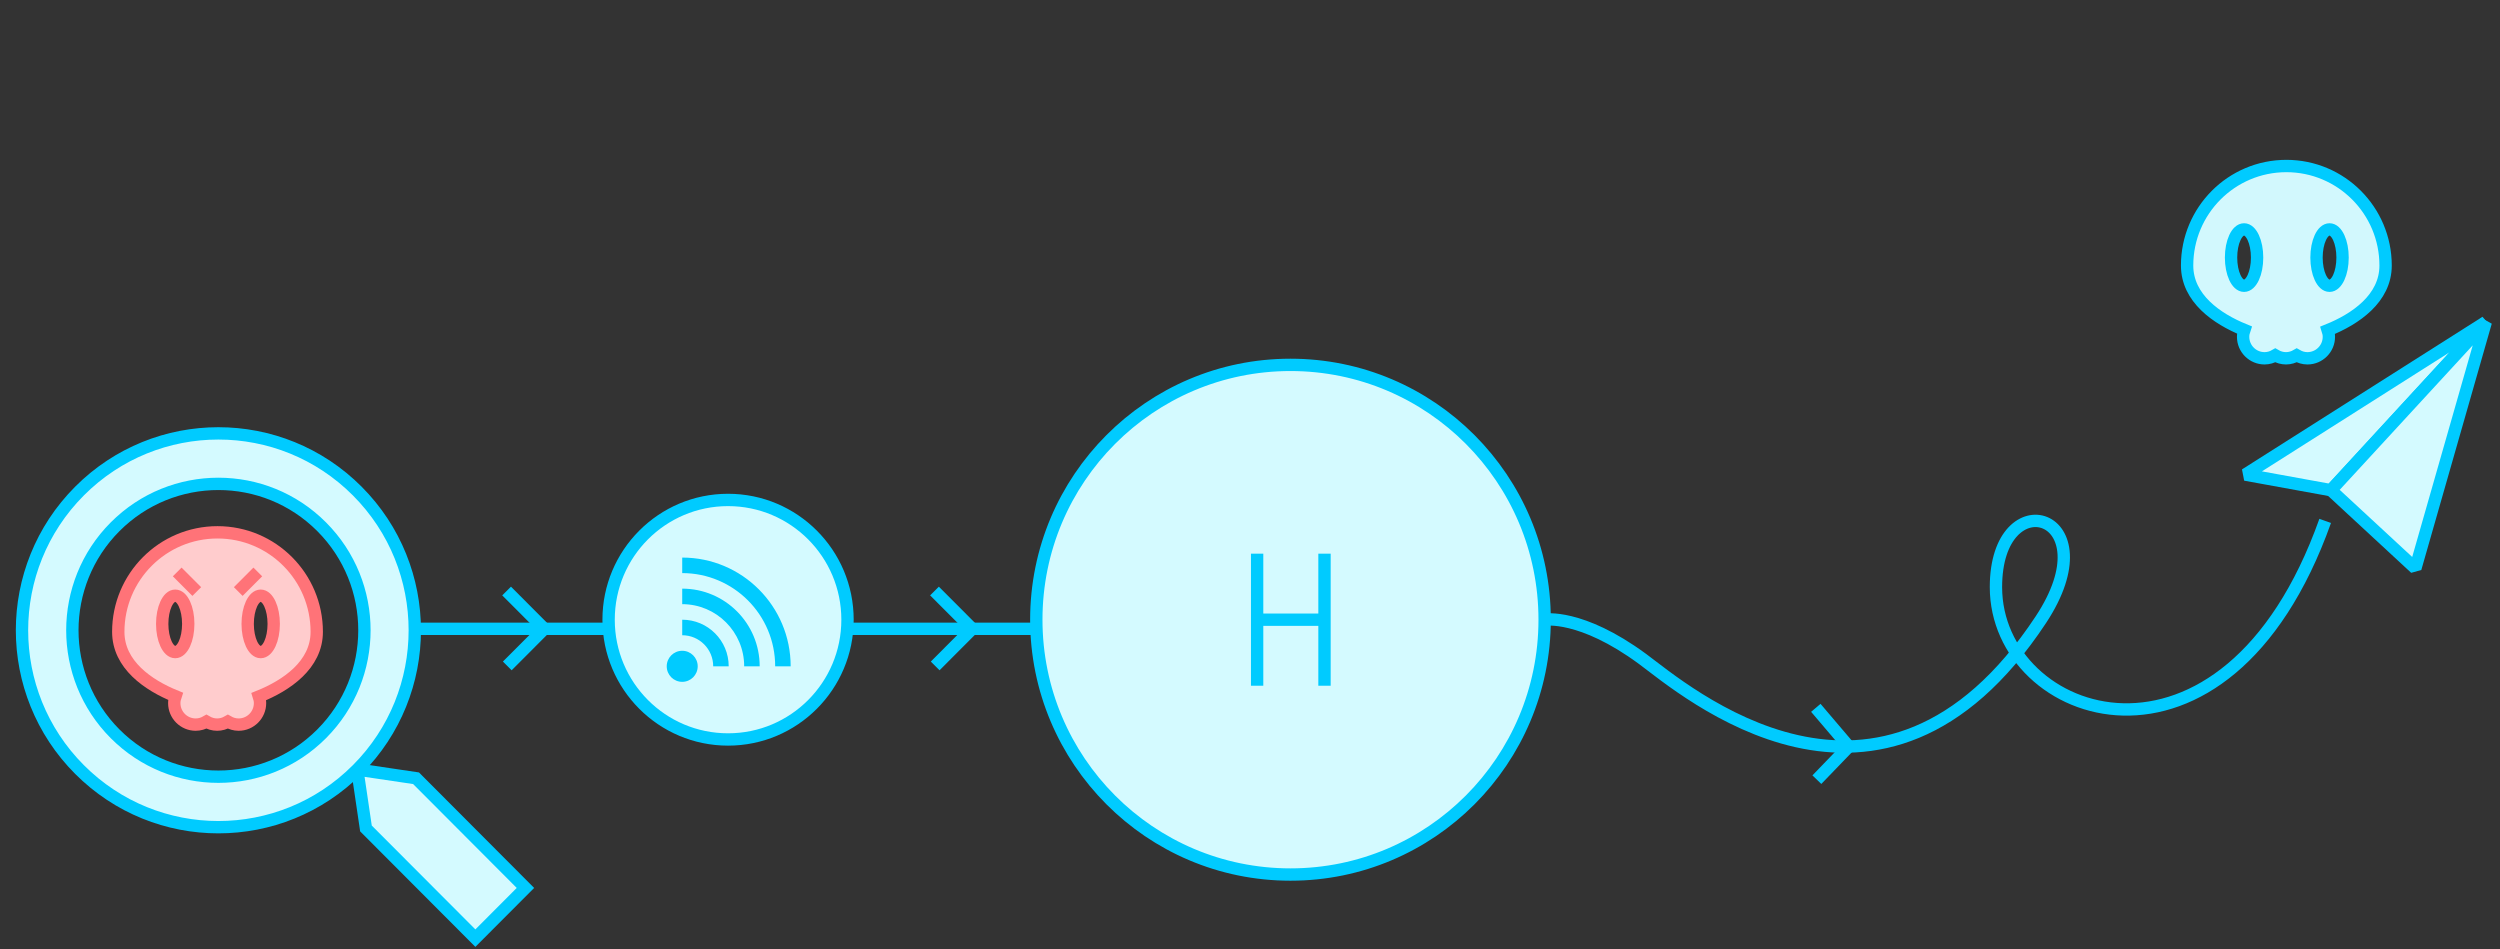<svg xmlns="http://www.w3.org/2000/svg" width="316" height="120" viewBox="0 0 316 120">
  <rect x="0" y="0" width="316" height="120" fill="#333333" stroke="none"/>
  <g fill="none" fill-rule="evenodd">
    <g transform="translate(2 19)">
      <polyline stroke="#00CBFF" stroke-width="1.56" points="62.034 55.705 66.799 60.482 62.119 65.173"/>
      <polyline stroke="#00CBFF" stroke-width="1.56" points="116.12 55.705 120.885 60.482 116.206 65.173"/>
      <g transform="translate(0 .89)">
        <path fill="#FFCCCD" d="M30.951,62.532 C30.042,62.532 29.306,60.936 29.306,58.971 C29.306,57.002 30.042,55.408 30.951,55.408 C31.862,55.408 32.598,57.002 32.598,58.971 C32.598,60.936 31.862,62.532 30.951,62.532 M20.15,62.532 C19.24,62.532 18.503,60.936 18.503,58.971 C18.503,57.002 19.24,55.408 20.15,55.408 C21.059,55.408 21.795,57.002 21.795,58.971 C21.795,60.936 21.059,62.532 20.15,62.532 M38.036,59.973 C38.036,53.027 32.422,47.396 25.492,47.396 C18.566,47.396 12.95,53.027 12.95,59.973 C12.95,64.126 16.721,66.711 20.181,68.118 C20.088,68.392 20.028,68.68 20.028,68.984 C20.028,70.485 21.24,71.701 22.737,71.701 C23.233,71.701 23.692,71.558 24.092,71.324 C24.492,71.558 24.95,71.701 25.447,71.701 C25.943,71.701 26.401,71.558 26.802,71.324 C27.201,71.558 27.661,71.701 28.157,71.701 C29.654,71.701 30.867,70.485 30.867,68.984 C30.867,68.692 30.809,68.415 30.725,68.152 C34.205,66.751 38.036,64.159 38.036,59.973"/>
        <path stroke="#FF7378" stroke-width="1.56" d="M30.951 62.532C30.042 62.532 29.306 60.936 29.306 58.971 29.306 57.002 30.042 55.408 30.951 55.408 31.862 55.408 32.598 57.002 32.598 58.971 32.598 60.936 31.862 62.532 30.951 62.532zM20.15 62.532C19.24 62.532 18.503 60.936 18.503 58.971 18.503 57.002 19.24 55.408 20.15 55.408 21.059 55.408 21.795 57.002 21.795 58.971 21.795 60.936 21.059 62.532 20.15 62.532zM38.036 59.973C38.036 53.027 32.422 47.396 25.492 47.396 18.566 47.396 12.95 53.027 12.95 59.973 12.95 64.126 16.721 66.711 20.181 68.118 20.088 68.392 20.028 68.68 20.028 68.984 20.028 70.485 21.24 71.701 22.737 71.701 23.233 71.701 23.692 71.558 24.092 71.324 24.492 71.558 24.95 71.701 25.447 71.701 25.943 71.701 26.401 71.558 26.802 71.324 27.201 71.558 27.661 71.701 28.157 71.701 29.654 71.701 30.867 70.485 30.867 68.984 30.867 68.692 30.809 68.415 30.725 68.152 34.205 66.751 38.036 64.159 38.036 59.973zM30.586 52.404L28.116 54.88M22.871 54.88L20.4 52.405"/>
        <path stroke="#00CBFF" stroke-width="1.56" d="M291.903,45.951 C279.292,81.37 250.288,71.289 250.288,54.323 C250.288,40.686 264.916,44.889 255.962,58.441 C235.762,89.016 210.731,67.161 205.606,63.393 C197.809,57.659 193.242,58.441 193.242,58.441"/>
        <polygon fill="#D4FAFF" points="292.637 42.07 281.803 40.1 312.208 20.81"/>
        <polygon stroke="#00CBFF" stroke-linejoin="bevel" stroke-width="1.56" points="292.637 42.07 281.803 40.1 312.208 20.81"/>
        <polygon fill="#D4FAFF" points="312.208 20.811 292.638 42.07 303.304 51.942"/>
        <polygon stroke="#00CBFF" stroke-linejoin="bevel" stroke-width="1.56" points="312.208 20.811 292.638 42.07 303.304 51.942"/>
        <polyline stroke="#00CBFF" stroke-width="1.56" points="227.519 69.58 231.687 74.477 227.652 78.66"/>
        <path stroke="#00CBFF" stroke-width="1.56" d="M128.989,59.592 L45.848,59.592"/>
        <path fill="#D4FAFF" d="M193.243,58.441 C193.243,40.652 178.859,26.229 161.116,26.229 C143.372,26.229 128.989,40.652 128.989,58.441 C128.989,76.23 143.372,90.652 161.116,90.652 C178.859,90.652 193.243,76.23 193.243,58.441"/>
        <path stroke="#00CBFF" stroke-width="1.56" d="M193.243,58.441 C193.243,40.652 178.859,26.229 161.116,26.229 C143.372,26.229 128.989,40.652 128.989,58.441 C128.989,76.23 143.372,90.652 161.116,90.652 C178.859,90.652 193.243,76.23 193.243,58.441 Z"/>
        <path fill="#D4FAFF" d="M105.126,58.441 C105.126,50.08 98.365,43.303 90.026,43.303 C81.687,43.303 74.927,50.08 74.927,58.441 C74.927,66.802 81.687,73.579 90.026,73.579 C98.365,73.579 105.126,66.802 105.126,58.441"/>
        <path stroke="#00CBFF" stroke-width="1.56" d="M105.126 58.441C105.126 50.08 98.365 43.303 90.026 43.303 81.687 43.303 74.927 50.08 74.927 58.441 74.927 66.802 81.687 73.579 90.026 73.579 98.365 73.579 105.126 66.802 105.126 58.441zM156.901 50.092L156.901 66.791M165.417 50.092L165.417 66.791M165.417 58.441L156.901 58.441"/>
        <path fill="#D2F8FD" d="M292.454,16.23 C291.543,16.23 290.807,14.635 290.807,12.668 C290.807,10.701 291.543,9.107 292.454,9.107 C293.363,9.107 294.1,10.701 294.1,12.668 C294.1,14.635 293.363,16.23 292.454,16.23 M281.651,16.23 C280.742,16.23 280.005,14.635 280.005,12.668 C280.005,10.701 280.742,9.107 281.651,9.107 C282.561,9.107 283.297,10.701 283.297,12.668 C283.297,14.635 282.561,16.23 281.651,16.23 M299.539,13.671 C299.539,6.725 293.923,1.094 286.995,1.094 C280.068,1.094 274.451,6.725 274.451,13.671 C274.451,17.824 278.223,20.409 281.683,21.817 C281.59,22.09 281.53,22.378 281.53,22.682 C281.53,24.182 282.742,25.399 284.239,25.399 C284.734,25.399 285.193,25.256 285.594,25.022 C285.993,25.256 286.453,25.399 286.949,25.399 C287.444,25.399 287.904,25.256 288.304,25.022 C288.704,25.256 289.163,25.399 289.659,25.399 C291.156,25.399 292.37,24.182 292.37,22.682 C292.37,22.39 292.311,22.113 292.226,21.85 C295.707,20.449 299.539,17.857 299.539,13.671"/>
        <path stroke="#00CBFF" stroke-width="1.56" d="M292.454,16.23 C291.543,16.23 290.807,14.635 290.807,12.668 C290.807,10.701 291.543,9.107 292.454,9.107 C293.363,9.107 294.1,10.701 294.1,12.668 C294.1,14.635 293.363,16.23 292.454,16.23 Z M281.651,16.23 C280.742,16.23 280.005,14.635 280.005,12.668 C280.005,10.701 280.742,9.107 281.651,9.107 C282.561,9.107 283.297,10.701 283.297,12.668 C283.297,14.635 282.561,16.23 281.651,16.23 Z M299.539,13.671 C299.539,6.725 293.923,1.094 286.995,1.094 C280.068,1.094 274.451,6.725 274.451,13.671 C274.451,17.824 278.223,20.409 281.683,21.817 C281.59,22.09 281.53,22.378 281.53,22.682 C281.53,24.182 282.742,25.399 284.239,25.399 C284.734,25.399 285.193,25.256 285.594,25.022 C285.993,25.256 286.453,25.399 286.949,25.399 C287.444,25.399 287.904,25.256 288.304,25.022 C288.704,25.256 289.163,25.399 289.659,25.399 C291.156,25.399 292.37,24.182 292.37,22.682 C292.37,22.39 292.311,22.113 292.226,21.85 C295.707,20.449 299.539,17.857 299.539,13.671 Z"/>
        <polygon fill="#D4FAFF" points="64.416 92.345 58.086 98.691 44.257 84.828 43.158 77.378 50.588 78.48"/>
        <polygon stroke="#00CBFF" stroke-width="1.56" points="64.416 92.345 58.086 98.691 44.257 84.828 43.158 77.378 50.588 78.48"/>
        <path fill="#D4FAFF" d="M38.656,46.691 C31.448,39.464 19.76,39.464 12.551,46.691 C5.344,53.919 5.344,65.637 12.551,72.865 C19.76,80.092 31.448,80.092 38.656,72.865 C45.866,65.637 45.866,53.919 38.656,46.691 M43.158,77.377 C33.464,87.097 17.745,87.097 8.051,77.377 C-1.643,67.657 -1.643,51.899 8.051,42.179 C17.745,32.459 33.464,32.459 43.158,42.179 C52.853,51.899 52.853,67.657 43.158,77.377"/>
        <path stroke="#00CBFF" stroke-width="1.56" d="M38.656,46.691 C31.448,39.464 19.76,39.464 12.551,46.691 C5.344,53.919 5.344,65.637 12.551,72.865 C19.76,80.092 31.448,80.092 38.656,72.865 C45.866,65.637 45.866,53.919 38.656,46.691 Z M43.158,77.377 C33.464,87.097 17.745,87.097 8.051,77.377 C-1.643,67.657 -1.643,51.899 8.051,42.179 C17.745,32.459 33.464,32.459 43.158,42.179 C52.853,51.899 52.853,67.657 43.158,77.377 Z"/>
        <path fill="#00CBFF" d="M84.232,66.295 C83.15,66.295 82.274,65.416 82.274,64.331 C82.274,63.247 83.15,62.368 84.232,62.368 C85.312,62.368 86.19,63.247 86.19,64.331 C86.19,65.416 85.312,66.295 84.232,66.295 Z M84.232,58.441 C87.477,58.441 90.107,61.079 90.107,64.331 L88.149,64.331 C88.149,62.162 86.395,60.404 84.232,60.404 L84.232,58.441 Z M84.232,56.477 L84.232,54.514 C89.64,54.514 94.024,58.91 94.024,64.331 L92.065,64.331 C92.065,59.994 88.558,56.477 84.232,56.477 Z M84.232,50.587 C91.803,50.587 97.94,56.741 97.94,64.331 L95.982,64.331 C95.982,57.825 90.721,52.55 84.232,52.55 L84.232,50.587 Z"/>
      </g>
    </g>
    <rect width="315" height="120" x=".5"/>
  </g>
</svg>
